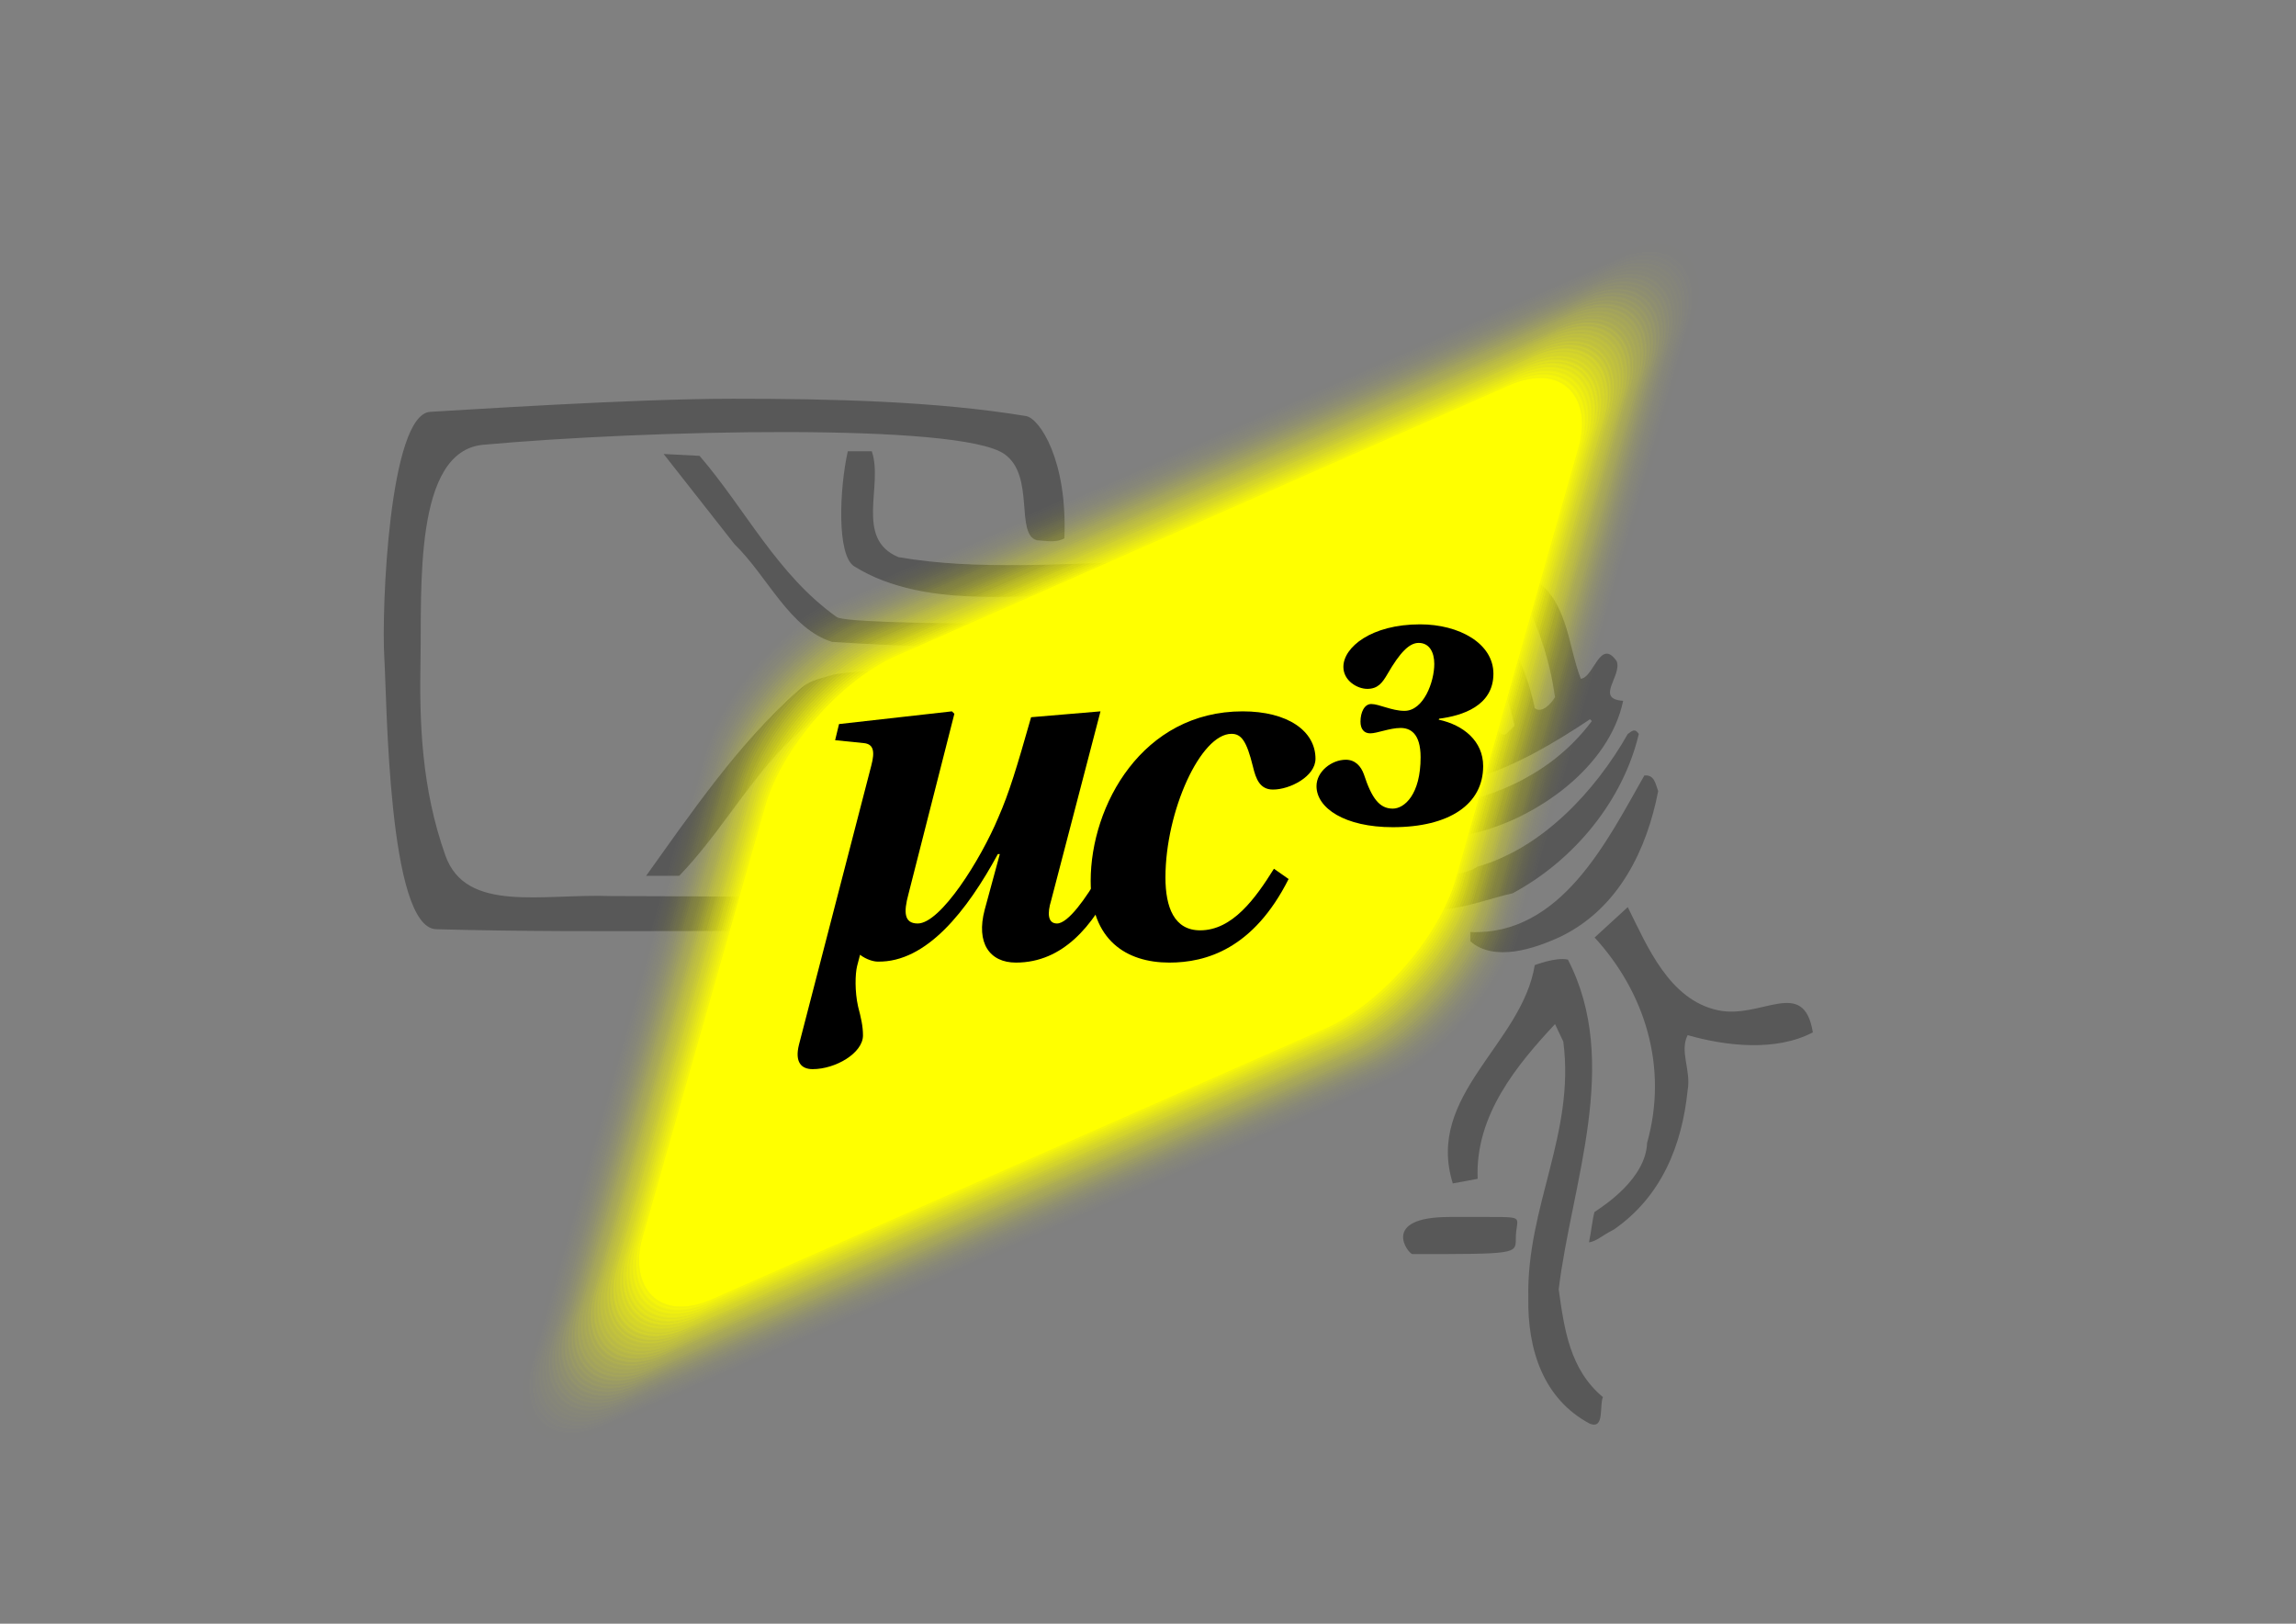 <?xml version="1.0" encoding="UTF-8" standalone="no"?>
<svg
   xmlns:dc="http://purl.org/dc/elements/1.1/"
   xmlns:cc="http://creativecommons.org/ns#"
   xmlns:rdf="http://www.w3.org/1999/02/22-rdf-syntax-ns#"
   xmlns:svg="http://www.w3.org/2000/svg"
   xmlns="http://www.w3.org/2000/svg"
   xmlns:sodipodi="http://sodipodi.sourceforge.net/DTD/sodipodi-0.dtd"
   xmlns:inkscape="http://www.inkscape.org/namespaces/inkscape"
   width="1052.362"
   height="744.094"
   id="svg2217"
   sodipodi:version="0.32"
   inkscape:version="0.91 r13725"
   sodipodi:docname="logo-muc3_white.svg"
   version="1.1">
  <rect width="100%" height="100%" fill="#808080" stroke="none"/>
  <defs
     id="defs2234">
    <linearGradient
       id="linearGradient6518">
      <stop
         style="stop-color:yellow;stop-opacity:1;"
         offset="0"
         id="stop6520" />
      <stop
         id="stop6528"
         offset="0.99"
         style="stop-color:yellow;stop-opacity:1;" />
      <stop
         style="stop-color:yellow;stop-opacity:0;"
         offset="1"
         id="stop6522" />
    </linearGradient>
    <linearGradient
       id="linearGradient6506">
      <stop
         style="stop-color:yellow;stop-opacity:1;"
         offset="0"
         id="stop6508" />
      <stop
         id="stop6514"
         offset="1"
         style="stop-color:yellow;stop-opacity:1;" />
      <stop
         style="stop-color:yellow;stop-opacity:0;"
         offset="1"
         id="stop6510" />
    </linearGradient>
  </defs>
  <sodipodi:namedview
     inkscape:window-height="856"
     inkscape:window-width="1440"
     inkscape:pageshadow="2"
     inkscape:pageopacity="0"
     guidetolerance="10.0"
     gridtolerance="10.0"
     objecttolerance="10.0"
     borderopacity="1.0"
     bordercolor="#666666"
     pagecolor="#ffffff"
     id="base"
     showborder="true"
     inkscape:showpageshadow="true"
     inkscape:zoom="0.76305044"
     inkscape:cx="430.40599"
     inkscape:cy="360.93977"
     inkscape:window-x="54"
     inkscape:window-y="0"
     inkscape:current-layer="text1892"
     showguides="false"
     showgrid="false"
     inkscape:window-maximized="0" />
  <g
     inkscape:groupmode="layer"
     id="layer0"
     style="display:none">
    <rect
       style="opacity:1;fill:#000000;fill-opacity:1;fill-rule:evenodd;stroke:#000000;stroke-width:6;stroke-miterlimit:4;stroke-dasharray:none;stroke-opacity:1"
       id="rect2543"
       width="1500"
       height="1500"
       x="0"
       y="0" />
  </g>
  <g
     inkscape:groupmode="layer"
     id="layer1"
     inkscape:label="chaosknoten"
     style="display:inline;opacity:0.31"
     transform="translate(175.875,182.709)">
    <g
       id="g2219"
       style="opacity:1;fill:#000000">
      <path
         style="stroke:none;fill:#000000"
         d="m 294.407,7.958 c 6.213,1.027 19.117,20.422 17.554,56.042 -4.3,2.287 -9.289,0.945 -12.547,0.894 -10.184,-2.682 -0.678,-29.555 -14.953,-39.546 C 263.79,10.881 119.447,14.407 45.581,21.121 13.592,24.029 17.478,87.064 16.857,120.43 c -0.517,27.768 0.445,58.119 11.419,88.93 9.447,26.524 44.299,17.409 75.971,18.571 56.978,0 160.981,1.883 173.53,-3.125 9.092,-3.629 12.796,-16.972 14.709,-25.575 3.351,-15.069 -0.168,-25.607 11.822,-25.324 6.313,0.149 7.555,5.857 6.592,16.772 -1.001,11.346 -4.393,26.441 -9.128,44.005 -3.421,12.688 -27.012,10.129 -42.628,10.129 C 180.218,242.704 100.45,245.236 24.055,243.125 1.915,242.514 1.469,137.911 0.286,118.923 -1.105,96.607 2.514,7.02 21.361,6.02 35.367,5.277 113.628,0.031 159.959,0.019 205.016,0.007 252.988,1.111 294.407,7.958"
         id="path2221"
         inkscape:connector-curvature="0" />
      <path
         style="stroke:none;fill:#000000"
         d="m 223.69,24.076 c 5.487,15.616 -8.019,40.096 12.24,48.537 73.438,12.662 159.117,-14.772 221.582,23.635 16.882,16.46 29.544,35.453 37.563,55.712 l 0,-9.285 c -9.285,-25.746 -28.278,-47.693 -46.427,-70.062 5.065,-6.753 10.974,1.266 16.038,3.376 18.571,23.213 37.563,46.849 44.739,74.705 1.265,1.688 3.798,5.065 5.908,2.11 l 2.955,-2.954 c -6.331,-29.966 -25.324,-54.446 -41.362,-80.192 7.175,-4.643 14.35,3.377 20.259,8.019 12.24,20.259 25.746,40.518 30.388,64.153 3.376,2.532 7.597,-2.11 9.285,-5.065 -2.532,-18.571 -8.864,-35.031 -16.461,-50.647 1.266,-2.11 1.266,-5.065 4.221,-5.065 18.149,9.707 17.727,30.811 24.057,47.271 5.909,-0.422 8.863,-18.993 16.46,-8.019 2.532,6.753 -10.129,17.305 2.955,18.149 -6.331,30.388 -39.674,54.024 -68.796,60.777 -15.194,3.376 -35.453,8.018 -46.849,-3.798 2.11,-5.487 9.707,-6.331 15.194,-7.175 33.765,-1.266 65.842,-13.506 86.101,-40.518 l -0.844,-0.844 c -32.077,21.525 -71.75,42.206 -111.424,26.168 -3.376,-0.844 -5.065,-5.487 -2.954,-8.019 0.844,-2.532 -1.688,-3.798 -2.955,-4.221 -67.108,2.954 -137.596,-6.324 -202.593,4.227 -7.13,1.158 -7.934,7.746 -9.284,13.082 -3.414,13.511 5.21,32.647 -2.824,39.846 0,0 -5.936,1.741 -10.256,-0.177 -1.011,-5.609 -4.227,-37.144 2.948,-54.026 9.077,-21.357 89.954,-14.153 113.334,-14.626 42.722,-0.863 92.638,-2.254 132.734,0.701 -11.396,-11.396 -29.122,-11.818 -46.427,-11.396 -54.868,-0.844 -140.604,-0.559 -175.376,-2.466 -51.431,-2.822 -69.842,48.893 -102.341,82.658 l -15.194,0 c 20.259,-28.277 42.097,-60.522 70.062,-85.256 4.509,-3.988 7.645,-4.615 15.194,-6.752 21.025,-5.953 224.959,0.844 224.959,0.844 9.285,2.11 19.415,3.376 28.278,7.174 -5.065,-13.084 -21.525,-16.46 -34.609,-18.147 -73.017,-2.11 -146.877,-0.422 -218.628,-5.065 -19.415,-5.909 -29.544,-29.966 -44.739,-44.739 l -32.499,-41.362 16.46,0.844 c 21.103,24.479 35.575,54.506 62.887,73.86 6.02,4.266 134.602,3.027 202.584,2.954 10.96,-0.012 33.77,7.175 48.542,15.195 2.532,-3.376 -1.688,-6.331 -4.221,-8.863 -30.811,-29.544 -94.362,-20.343 -117.328,-20.264 -40.285,0.14 -88.233,8.522 -121.559,-12.235 -8.141,-5.071 -6.752,-35.875 -2.953,-52.758 l 10.973,0"
         id="path2223"
         inkscape:connector-curvature="0" />
      <path
         style="stroke:none;fill:#000000"
         d="m 575.267,153.649 c -7.175,30.389 -29.544,57.822 -57.823,73.017 -17.727,3.799 -40.518,15.616 -54.868,-2.11 9.708,-8.863 27.434,-2.954 38.83,-10.13 29.544,-8.441 53.858,-34.474 68.796,-60.777 1.91,-1.321 3.195,-2.823 5.065,0"
         id="path2225"
         inkscape:connector-curvature="0" />
      <path
         style="stroke:none;fill:#000000"
         d="m 584.142,179.84 c -5.065,26.168 -17.727,53.602 -44.739,66.686 -11.818,5.487 -30.388,11.818 -41.362,2.11 l 0,-4.221 c 41.784,1.688 62.887,-42.206 79.77,-71.75 4.643,-0.422 5.065,3.798 6.331,7.175"
         id="path2227"
         inkscape:connector-curvature="0" />
      <path
         style="stroke:none;fill:#000000"
         d="m 611.567,280.265 c 19.879,4.224 39.249,-15.615 43.47,10.131 -16.883,8.863 -39.674,6.331 -57.4,1.266 -3.799,7.597 1.688,16.038 0,25.324 -2.532,24.902 -11.818,48.537 -33.765,63.731 -6.357,3.3 -7.677,5.247 -11.431,5.909 1.138,-5.702 1.527,-10.353 2.5,-13.899 4.346,-2.92 23.503,-15.22 24.125,-31.684 9.707,-34.609 -0.844,-68.796 -24.058,-94.12 l 15.194,-13.928 c 8.863,17.726 18.896,42.495 41.364,47.269"
         id="path2229"
         inkscape:connector-curvature="0" />
      <path
         style="stroke:none;fill:#000000"
         d="m 542.769,257.054 c 24.479,47.271 1.688,102.561 -4.221,151.098 2.532,18.149 5.065,36.719 20.259,49.381 -1.688,4.221 0.844,14.772 -5.909,12.24 -21.525,-11.396 -28.7,-34.187 -28.278,-57.822 -0.844,-41.784 21.525,-75.127 16.038,-117.333 L 536.86,286.6 c -17.305,18.57 -36.719,41.784 -35.453,70.905 l -11.396,2.11 c -12.662,-40.518 31.655,-63.743 37.564,-100.04 0,0 9.707,-3.786 15.194,-2.521"
         id="path2231"
         inkscape:connector-curvature="0" />
      <path
         style="stroke:none;fill:#000000"
         d="m 488.479,375 c -32.093,0 -18.793,17 -16.971,17 47.381,0 47.381,0 47.381,-7 0,-10 5,-10 -12.026,-10 -8.377,0 -8.17,0 -18.385,0 l 0,0 0,0 z"
         id="path1928"
         inkscape:connector-curvature="0" />
    </g>
  </g>
  <g
     inkscape:groupmode="layer"
     id="layer2"
     inkscape:label="rhombus"
     style="display:inline;opacity:1;fill:#ffff00;stroke:#ffff00"
     transform="translate(175.875,182.709)">
    <g
       id="g2993"
       transform="matrix(0.999,0.049,-0.049,0.999,-980.82,11.833)">
      <rect
         style="display:inline;opacity:1;stroke-width:0.943;stroke-miterlimit:4;stroke-dasharray:none;stroke-opacity:1"
         transform="matrix(0.894,-0.448,-0.226,0.974,0,0)"
         y="763.964"
         x="1506.579"
         height="305.516"
         width="406.722"
         id="rect3000"
         rx="50"
         ry="50" />
      <rect
         style="display:inline;opacity:0.387;stroke-width:0.943;stroke-miterlimit:4;stroke-dasharray:none;stroke-opacity:1"
         transform="matrix(0.894,-0.448,-0.226,0.974,0,0)"
         y="762.714"
         x="1505.329"
         height="308.016"
         width="409.222"
         id="rect3001"
         rx="50"
         ry="50" />
      <rect
         style="display:inline;opacity:0.274;stroke-width:0.943;stroke-miterlimit:4;stroke-dasharray:none;stroke-opacity:1"
         transform="matrix(0.894,-0.448,-0.226,0.974,0,0)"
         y="761.464"
         x="1504.079"
         height="310.516"
         width="411.722"
         id="rect3002"
         rx="50"
         ry="50" />
      <rect
         style="display:inline;opacity:0.211;stroke-width:0.943;stroke-miterlimit:4;stroke-dasharray:none;stroke-opacity:1"
         transform="matrix(0.894,-0.448,-0.226,0.974,0,0)"
         y="760.214"
         x="1502.829"
         height="313.016"
         width="414.222"
         id="rect3003"
         rx="50"
         ry="50" />
      <rect
         style="display:inline;opacity:0.171;stroke-width:0.943;stroke-miterlimit:4;stroke-dasharray:none;stroke-opacity:1"
         transform="matrix(0.894,-0.448,-0.226,0.974,0,0)"
         y="758.964"
         x="1501.579"
         height="315.516"
         width="416.722"
         id="rect3004"
         rx="50"
         ry="50" />
      <rect
         style="display:inline;opacity:0.143;stroke-width:0.943;stroke-miterlimit:4;stroke-dasharray:none;stroke-opacity:1"
         transform="matrix(0.894,-0.448,-0.226,0.974,0,0)"
         y="757.714"
         x="1500.329"
         height="318.016"
         width="419.222"
         id="rect3005"
         rx="50"
         ry="50" />
      <rect
         style="display:inline;opacity:0.122;stroke-width:0.943;stroke-miterlimit:4;stroke-dasharray:none;stroke-opacity:1"
         transform="matrix(0.894,-0.448,-0.226,0.974,0,0)"
         y="756.464"
         x="1499.079"
         height="320.516"
         width="421.722"
         id="rect3006"
         rx="50"
         ry="50" />
      <rect
         style="display:inline;opacity:0.107;stroke-width:0.943;stroke-miterlimit:4;stroke-dasharray:none;stroke-opacity:1"
         transform="matrix(0.894,-0.448,-0.226,0.974,0,0)"
         y="755.214"
         x="1497.829"
         height="323.016"
         width="424.222"
         id="rect3007"
         rx="50"
         ry="50" />
      <rect
         style="display:inline;opacity:0.094;stroke-width:0.943;stroke-miterlimit:4;stroke-dasharray:none;stroke-opacity:1"
         transform="matrix(0.894,-0.448,-0.226,0.974,0,0)"
         y="753.964"
         x="1496.579"
         height="325.516"
         width="426.722"
         id="rect3008"
         rx="50"
         ry="50" />
      <rect
         style="display:inline;opacity:0.084;stroke-width:0.943;stroke-miterlimit:4;stroke-dasharray:none;stroke-opacity:1"
         transform="matrix(0.894,-0.448,-0.226,0.974,0,0)"
         y="752.714"
         x="1495.329"
         height="328.016"
         width="429.222"
         id="rect3009"
         rx="50"
         ry="50" />
      <rect
         style="display:inline;opacity:0.075;stroke-width:0.943;stroke-miterlimit:4;stroke-dasharray:none;stroke-opacity:1"
         transform="matrix(0.894,-0.448,-0.226,0.974,0,0)"
         y="751.464"
         x="1494.079"
         height="330.516"
         width="431.722"
         id="rect3010"
         rx="50"
         ry="50" />
      <rect
         style="display:inline;opacity:0.068;stroke-width:0.943;stroke-miterlimit:4;stroke-dasharray:none;stroke-opacity:1"
         transform="matrix(0.894,-0.448,-0.226,0.974,0,0)"
         y="750.214"
         x="1492.829"
         height="333.016"
         width="434.222"
         id="rect3011"
         rx="50"
         ry="50" />
      <rect
         style="display:inline;opacity:0.062;stroke-width:0.943;stroke-miterlimit:4;stroke-dasharray:none;stroke-opacity:1"
         transform="matrix(0.894,-0.448,-0.226,0.974,0,0)"
         y="748.964"
         x="1491.579"
         height="335.516"
         width="436.722"
         id="rect3012"
         rx="50"
         ry="50" />
      <rect
         style="display:inline;opacity:0.057;stroke-width:0.943;stroke-miterlimit:4;stroke-dasharray:none;stroke-opacity:1"
         transform="matrix(0.894,-0.448,-0.226,0.974,0,0)"
         y="747.714"
         x="1490.329"
         height="338.016"
         width="439.222"
         id="rect3013"
         rx="50"
         ry="50" />
      <rect
         style="display:inline;opacity:0.052;stroke-width:0.943;stroke-miterlimit:4;stroke-dasharray:none;stroke-opacity:1"
         transform="matrix(0.894,-0.448,-0.226,0.974,0,0)"
         y="746.464"
         x="1489.079"
         height="340.516"
         width="441.722"
         id="rect3014"
         rx="50"
         ry="50" />
      <rect
         style="display:inline;opacity:0.048;stroke-width:0.943;stroke-miterlimit:4;stroke-dasharray:none;stroke-opacity:1"
         transform="matrix(0.894,-0.448,-0.226,0.974,0,0)"
         y="745.214"
         x="1487.829"
         height="343.016"
         width="444.222"
         id="rect3015"
         rx="50"
         ry="50" />
      <rect
         style="display:inline;opacity:0.044;stroke-width:0.943;stroke-miterlimit:4;stroke-dasharray:none;stroke-opacity:1"
         transform="matrix(0.894,-0.448,-0.226,0.974,0,0)"
         y="743.964"
         x="1486.579"
         height="345.516"
         width="446.722"
         id="rect3016"
         rx="50"
         ry="50" />
      <rect
         style="display:inline;opacity:0.041;stroke-width:0.943;stroke-miterlimit:4;stroke-dasharray:none;stroke-opacity:1"
         transform="matrix(0.894,-0.448,-0.226,0.974,0,0)"
         y="742.714"
         x="1485.329"
         height="348.016"
         width="449.222"
         id="rect3017"
         rx="50"
         ry="50" />
      <rect
         style="display:inline;opacity:0.038;stroke-width:0.943;stroke-miterlimit:4;stroke-dasharray:none;stroke-opacity:1"
         transform="matrix(0.894,-0.448,-0.226,0.974,0,0)"
         y="741.464"
         x="1484.079"
         height="350.516"
         width="451.722"
         id="rect3018"
         rx="50"
         ry="50" />
      <rect
         style="display:inline;opacity:0.035;stroke-width:0.943;stroke-miterlimit:4;stroke-dasharray:none;stroke-opacity:1"
         transform="matrix(0.894,-0.448,-0.226,0.974,0,0)"
         y="740.214"
         x="1482.829"
         height="353.016"
         width="454.222"
         id="rect3019"
         rx="50"
         ry="50" />
      <rect
         style="display:inline;opacity:0.032;stroke-width:0.943;stroke-miterlimit:4;stroke-dasharray:none;stroke-opacity:1"
         transform="matrix(0.894,-0.448,-0.226,0.974,0,0)"
         y="738.964"
         x="1481.579"
         height="355.516"
         width="456.722"
         id="rect3020"
         rx="50"
         ry="50" />
      <rect
         style="display:inline;opacity:0.03;stroke-width:0.943;stroke-miterlimit:4;stroke-dasharray:none;stroke-opacity:1"
         transform="matrix(0.894,-0.448,-0.226,0.974,0,0)"
         y="737.714"
         x="1480.329"
         height="358.016"
         width="459.222"
         id="rect3021"
         rx="50"
         ry="50" />
      <rect
         style="display:inline;opacity:0.028;stroke-width:0.943;stroke-miterlimit:4;stroke-dasharray:none;stroke-opacity:1"
         transform="matrix(0.894,-0.448,-0.226,0.974,0,0)"
         y="736.464"
         x="1479.079"
         height="360.516"
         width="461.722"
         id="rect3022"
         rx="50"
         ry="50" />
      <rect
         style="display:inline;opacity:0.026;stroke-width:0.943;stroke-miterlimit:4;stroke-dasharray:none;stroke-opacity:1"
         transform="matrix(0.894,-0.448,-0.226,0.974,0,0)"
         y="735.214"
         x="1477.829"
         height="363.016"
         width="464.222"
         id="rect3023"
         rx="50"
         ry="50" />
      <rect
         style="display:inline;opacity:0.024;stroke-width:0.943;stroke-miterlimit:4;stroke-dasharray:none;stroke-opacity:1"
         transform="matrix(0.894,-0.448,-0.226,0.974,0,0)"
         y="733.964"
         x="1476.579"
         height="365.516"
         width="466.722"
         id="rect3024"
         rx="50"
         ry="50" />
      <rect
         style="display:inline;opacity:0.022;stroke-width:0.943;stroke-miterlimit:4;stroke-dasharray:none;stroke-opacity:1"
         transform="matrix(0.894,-0.448,-0.226,0.974,0,0)"
         y="732.714"
         x="1475.329"
         height="368.016"
         width="469.222"
         id="rect3025"
         rx="50"
         ry="50" />
      <rect
         style="display:inline;opacity:0.02;stroke-width:0.943;stroke-miterlimit:4;stroke-dasharray:none;stroke-opacity:1"
         transform="matrix(0.894,-0.448,-0.226,0.974,0,0)"
         y="731.464"
         x="1474.079"
         height="370.516"
         width="471.722"
         id="rect3026"
         rx="50"
         ry="50" />
      <rect
         style="display:inline;opacity:0.018;stroke-width:0.943;stroke-miterlimit:4;stroke-dasharray:none;stroke-opacity:1"
         transform="matrix(0.894,-0.448,-0.226,0.974,0,0)"
         y="730.214"
         x="1472.829"
         height="373.016"
         width="474.222"
         id="rect3027"
         rx="50"
         ry="50" />
      <rect
         style="display:inline;opacity:0.017;stroke-width:0.943;stroke-miterlimit:4;stroke-dasharray:none;stroke-opacity:1"
         transform="matrix(0.894,-0.448,-0.226,0.974,0,0)"
         y="728.964"
         x="1471.579"
         height="375.516"
         width="476.722"
         id="rect3028"
         rx="50"
         ry="50" />
      <rect
         style="display:inline;opacity:0.015;stroke-width:0.943;stroke-miterlimit:4;stroke-dasharray:none;stroke-opacity:1"
         transform="matrix(0.894,-0.448,-0.226,0.974,0,0)"
         y="727.714"
         x="1470.329"
         height="378.016"
         width="479.222"
         id="rect3029"
         rx="50"
         ry="50" />
      <rect
         style="display:inline;opacity:0.014;stroke-width:0.943;stroke-miterlimit:4;stroke-dasharray:none;stroke-opacity:1"
         transform="matrix(0.894,-0.448,-0.226,0.974,0,0)"
         y="726.464"
         x="1469.079"
         height="380.516"
         width="481.722"
         id="rect3030"
         rx="50"
         ry="50" />
      <rect
         style="display:inline;opacity:0.012;stroke-width:0.943;stroke-miterlimit:4;stroke-dasharray:none;stroke-opacity:1"
         transform="matrix(0.894,-0.448,-0.226,0.974,0,0)"
         y="725.214"
         x="1467.829"
         height="383.016"
         width="484.222"
         id="rect3031"
         rx="50"
         ry="50" />
      <rect
         style="display:inline;opacity:0.011;stroke-width:0.943;stroke-miterlimit:4;stroke-dasharray:none;stroke-opacity:1"
         transform="matrix(0.894,-0.448,-0.226,0.974,0,0)"
         y="723.964"
         x="1466.579"
         height="385.516"
         width="486.722"
         id="rect3032"
         rx="50"
         ry="50" />
      <rect
         style="display:inline;opacity:0.009;stroke-width:0.943;stroke-miterlimit:4;stroke-dasharray:none;stroke-opacity:1"
         transform="matrix(0.894,-0.448,-0.226,0.974,0,0)"
         y="722.714"
         x="1465.329"
         height="388.016"
         width="489.222"
         id="rect3033"
         rx="50"
         ry="50" />
      <rect
         style="display:inline;opacity:0.008;stroke-width:0.943;stroke-miterlimit:4;stroke-dasharray:none;stroke-opacity:1"
         transform="matrix(0.894,-0.448,-0.226,0.974,0,0)"
         y="721.464"
         x="1464.079"
         height="390.516"
         width="491.722"
         id="rect3034"
         rx="50"
         ry="50" />
      <rect
         style="display:inline;opacity:0.006;stroke-width:0.943;stroke-miterlimit:4;stroke-dasharray:none;stroke-opacity:1"
         transform="matrix(0.894,-0.448,-0.226,0.974,0,0)"
         y="720.214"
         x="1462.829"
         height="393.016"
         width="494.222"
         id="rect3035"
         rx="50"
         ry="50" />
      <rect
         style="display:inline;opacity:0.005;stroke-width:0.943;stroke-miterlimit:4;stroke-dasharray:none;stroke-opacity:1"
         transform="matrix(0.894,-0.448,-0.226,0.974,0,0)"
         y="718.964"
         x="1461.579"
         height="395.516"
         width="496.722"
         id="rect3036"
         rx="50"
         ry="50" />
      <rect
         style="display:inline;opacity:0.003;stroke-width:0.943;stroke-miterlimit:4;stroke-dasharray:none;stroke-opacity:1"
         transform="matrix(0.894,-0.448,-0.226,0.974,0,0)"
         y="717.714"
         x="1460.329"
         height="398.016"
         width="499.222"
         id="rect3037"
         rx="50"
         ry="50" />
      <rect
         style="display:inline;opacity:0.001;stroke-width:0.943;stroke-miterlimit:4;stroke-dasharray:none;stroke-opacity:1"
         transform="matrix(0.894,-0.448,-0.226,0.974,0,0)"
         y="716.464"
         x="1459.079"
         height="400.516"
         width="501.722"
         id="rect3038"
         rx="50"
         ry="50" />
      <rect
         style="display:inline;opacity:0;stroke-width:0.943;stroke-miterlimit:4;stroke-dasharray:none;stroke-opacity:1"
         transform="matrix(0.894,-0.448,-0.226,0.974,0,0)"
         y="715.214"
         x="1457.829"
         height="403.016"
         width="504.222"
         id="rect3039"
         rx="50"
         ry="50" />
    </g>
  </g>
  <g
     inkscape:groupmode="layer"
     id="layer3"
     inkscape:label="µc³"
     style="display:inline;fill:#000000"
     transform="translate(175.875,182.709)">
    <g
       transform="translate(12.485,8.728)"
       id="g1896">
      <g
         style="font-style:italic;font-variant:normal;font-weight:bold;font-stretch:normal;font-size:224px;line-height:125%;font-family:Utopia;text-align:start;writing-mode:lr-tb;text-anchor:start;opacity:1;fill-opacity:1;stroke:none;stroke-width:1px;stroke-linecap:butt;stroke-linejoin:miter;stroke-opacity:1"
         id="text1949">
        <path
           d="m 395.546,206.68 c -8.512,13.664 -19.04,28.224 -33.824,28.224 -11.872,0 -15.904,-10.528 -15.904,-24.192 0,-30.464 16.128,-65.856 30.24,-65.856 4.48,0 6.944,3.136 9.856,15.008 1.344,5.6 3.136,10.528 9.184,10.528 7.84,0 19.488,-6.048 19.488,-14.112 0,-12.768 -12.768,-21.728 -33.376,-21.728 -45.92,0 -69.664,43.008 -69.664,77.728 0,27.104 16.352,37.408 36.064,37.408 16.8,0 38.528,-6.272 54.656,-38.304 l -6.72,-4.704 z"
           style=""
           id="path4224" />
      </g>
      <g
         style="font-style:italic;font-variant:normal;font-weight:bold;font-stretch:normal;font-size:224px;line-height:125%;font-family:Utopia;text-align:start;writing-mode:lr-tb;text-anchor:start;fill-opacity:1;stroke:none;stroke-width:1px;stroke-linecap:butt;stroke-linejoin:miter;stroke-opacity:1"
         id="text1888">
        <path
           d="m 269.904,199.96 -6.944,25.536 c -4.032,15.232 2.24,24.192 14.336,24.192 21.728,0 35.392,-17.248 44.576,-35.84 l -6.496,-4.032 c -5.824,10.08 -14.112,21.952 -19.264,21.952 -4.256,0 -4.48,-4.704 -2.688,-10.528 l 22.624,-86.688 -31.808,2.688 c -6.496,22.848 -10.08,34.72 -15.008,45.92 -8.064,19.264 -26.432,48.608 -36.96,48.608 -6.272,0 -6.496,-5.152 -4.256,-13.44 l 21.056,-82.656 -1.12,-1.12 -51.744,5.824 -1.792,7.392 13.216,1.344 c 4.256,0.448 5.152,3.584 3.36,10.304 L 177.84,287.32 c -2.016,8.064 1.12,11.2 6.272,11.2 10.528,0 23.072,-7.392 23.072,-15.456 0,-4.256 -0.896,-8.064 -2.24,-13.216 -1.568,-6.944 -1.344,-15.008 -0.448,-18.592 l 1.344,-5.152 c 2.912,2.24 6.272,3.136 8.064,3.136 22.4,0.448 40.992,-23.296 55.104,-49.28 l 0.896,0 z"
           style=""
           id="path4221" />
      </g>
      <g
         style="font-style:italic;font-variant:normal;font-weight:bold;font-stretch:normal;font-size:224px;line-height:125%;font-family:Utopia;text-align:start;writing-mode:lr-tb;text-anchor:start;fill-opacity:1;stroke:none;stroke-width:1px;stroke-linecap:butt;stroke-linejoin:miter;stroke-opacity:1"
         id="text1892">
        <path
           d="m 453.584,142.168 c 4.256,0 9.184,2.24 9.184,13.44 0,17.024 -7.392,23.52 -12.768,23.52 -6.048,0 -9.632,-4.704 -13.216,-15.68 -1.344,-3.808 -4.032,-6.72 -8.288,-6.72 -6.496,0 -13.44,5.376 -13.44,12.096 0,10.08 12.992,18.816 34.944,18.816 25.984,0 41.44,-10.528 41.44,-28 0,-11.424 -8.96,-18.816 -20.384,-21.28 l 0.224,-0.448 c 10.528,-1.344 24.864,-5.824 24.864,-20.608 0,-13.888 -15.68,-22.624 -33.6,-22.624 -22.4,0 -35.168,10.528 -35.168,19.488 0,6.272 6.272,10.08 10.976,10.08 4.928,0 6.944,-2.912 9.184,-6.72 5.824,-10.08 10.08,-14.336 14.336,-14.336 4.928,0 7.168,4.256 7.168,9.632 0,8.288 -4.928,21.504 -13.664,21.504 -5.824,0 -11.648,-3.136 -15.232,-3.136 -3.136,0 -4.928,3.808 -4.928,8.064 0,3.36 1.568,5.376 4.48,5.376 3.136,0 8.96,-2.464 13.888,-2.464 z"
           style=""
           id="path4227" />
      </g>
    </g>
  </g>
</svg>
